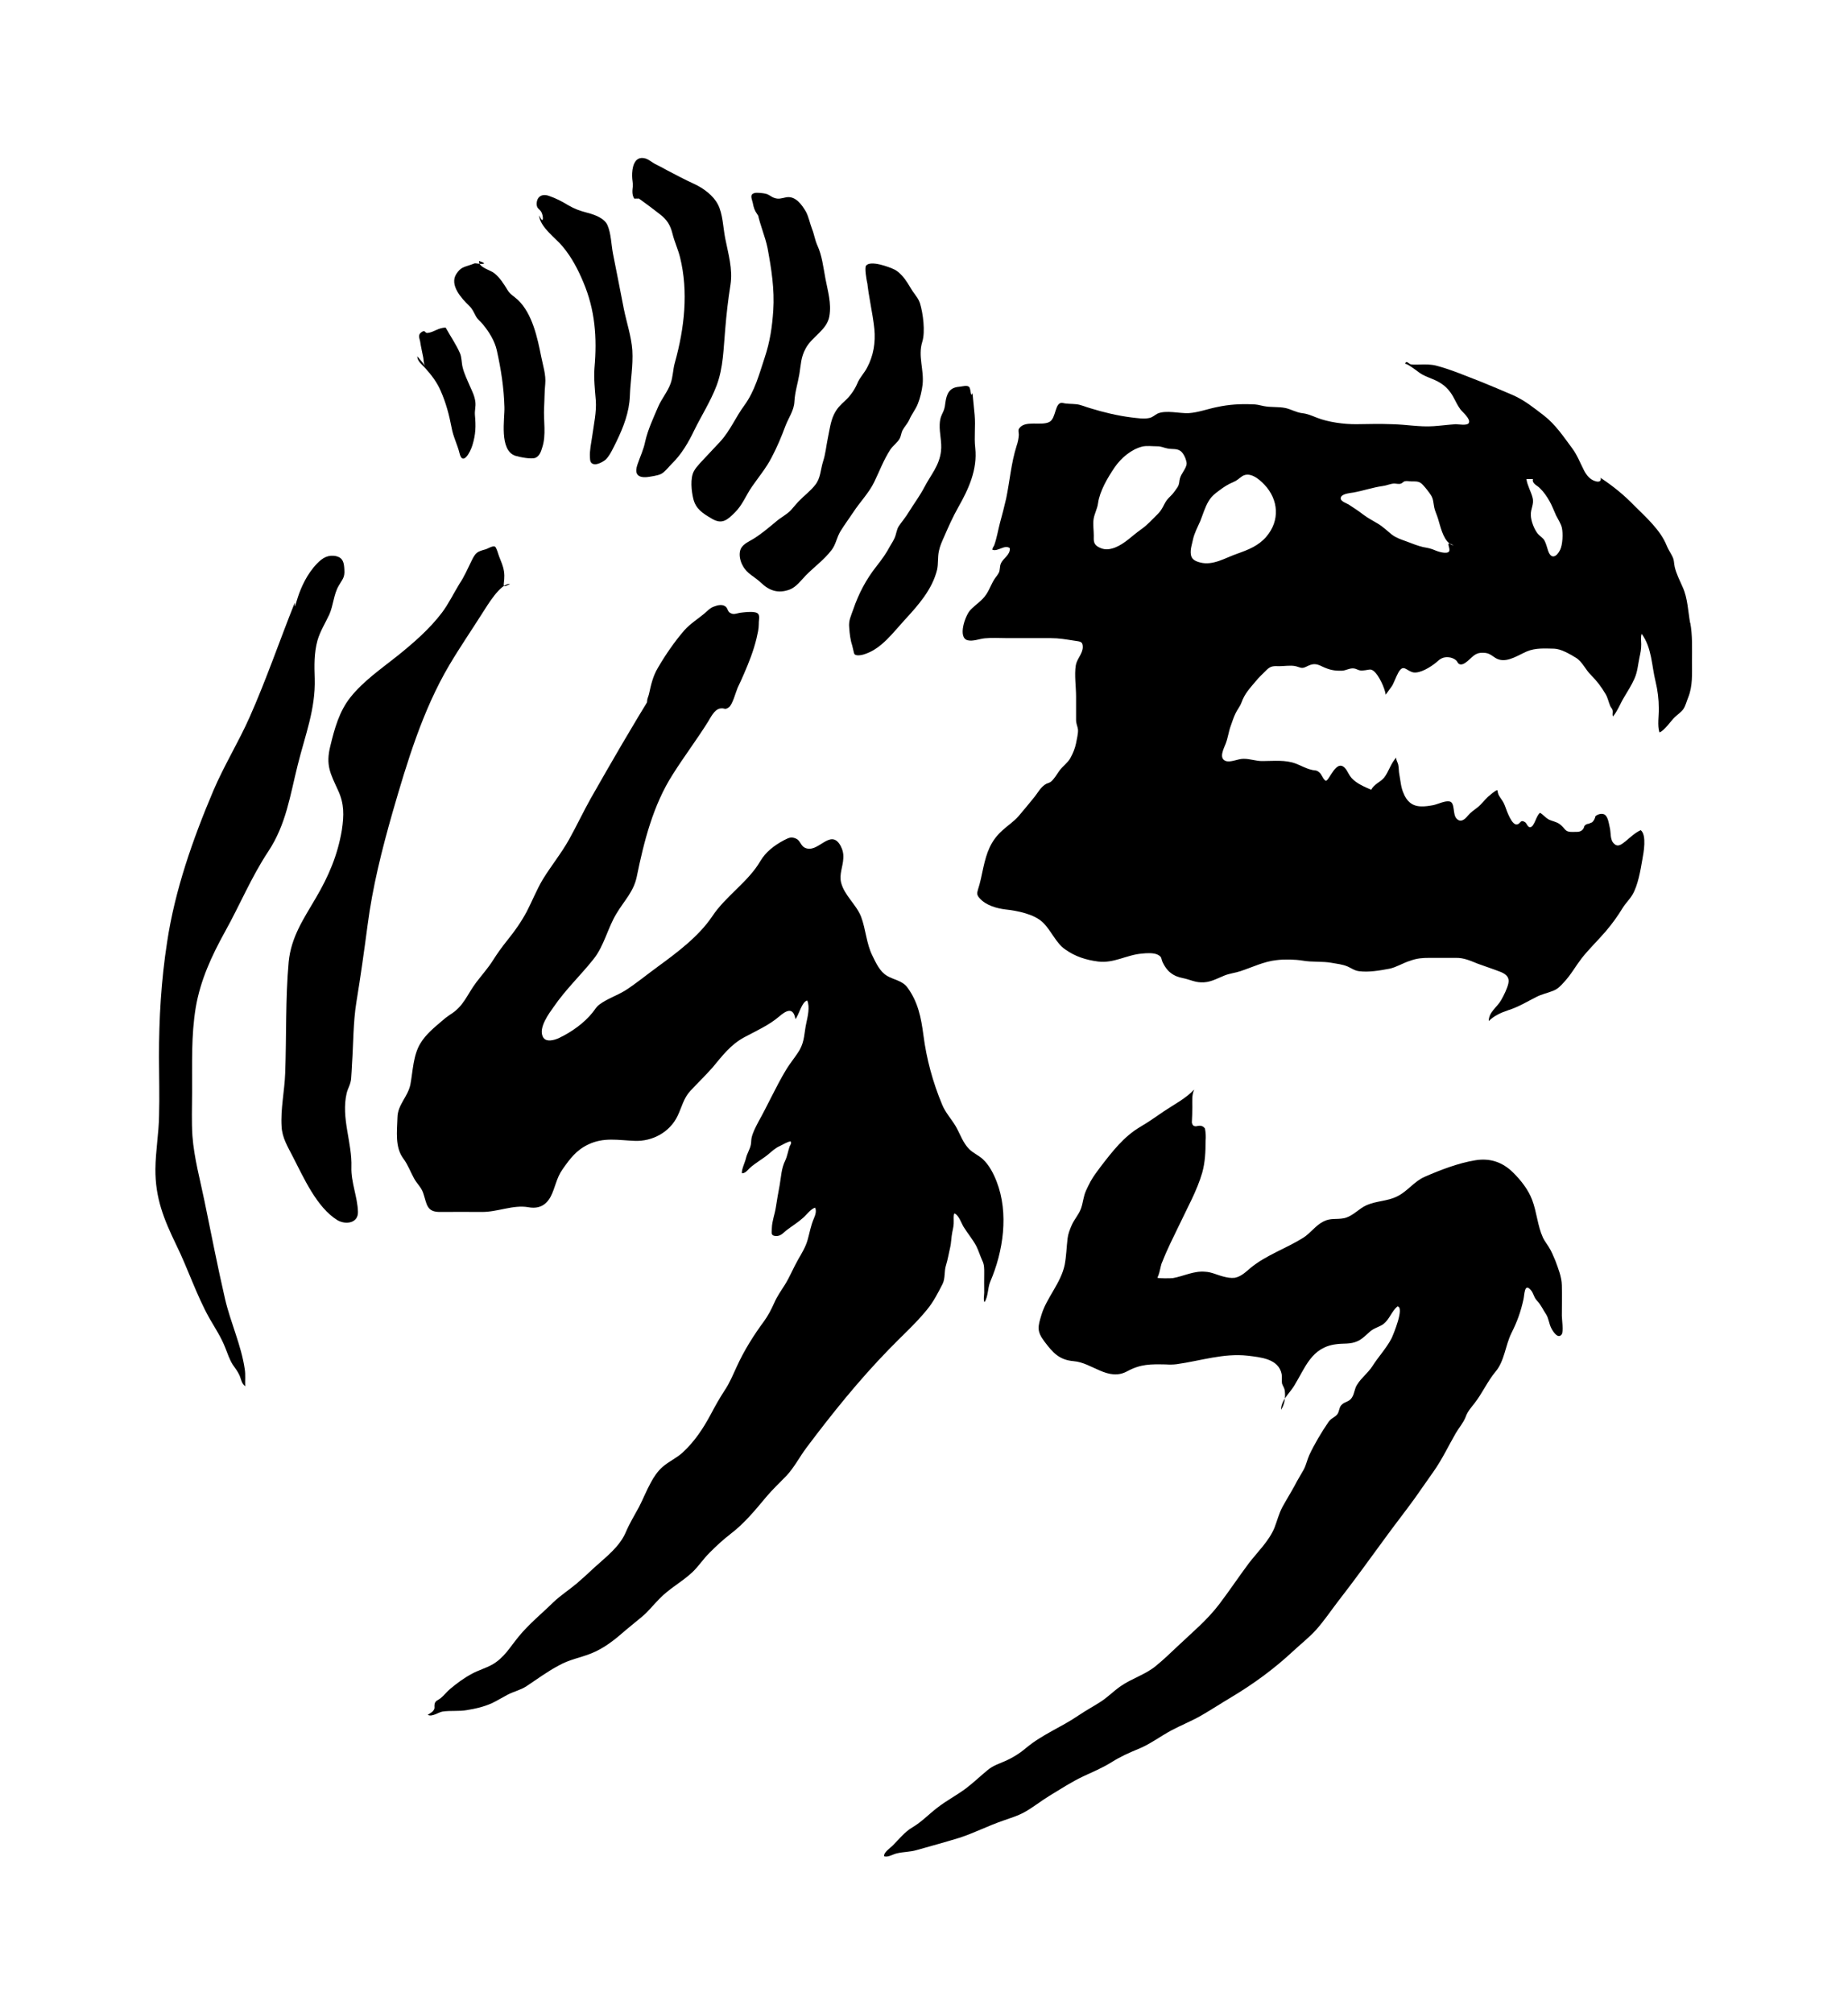 <svg xmlns="http://www.w3.org/2000/svg" viewBox="49.039 -16.092 952.433 1037.277">
    <path fill="#000000" d="M853.102 267.286c-1.712 3.471-4.503 5.181-6.168 0.511-0.587-1.672-0.995-3.599-1.8-5.131-0.855-1.71-2.25-2.209-3.467-3.599-1.98-2.438-3.512-6.572-3.647-9.458-0.229-3.599 1.847-5.768 0.855-9.367-0.804-3.063-2.611-5.985-3.152-9.458h3.377c-0.625 2.297 2.161 3.28 3.467 4.594 2.072 1.977 3.782 4.453 5.177 6.982 1.264 2.247 2.207 4.862 3.287 7.199 1.033 2.030 2.476 4.186 2.972 6.305 0.677 3.063 0.408 8.73-0.907 11.435zM796.186 264.057c-1.757-0.511 0.677 2.884-0.408 4.148-1.264 1.391-5.853-0.128-6.979-0.637-2.296-1.020-3.827-1.277-6.258-1.71-2.791-0.637-5.853-1.889-8.824-3.012-2.523-0.894-5.177-1.761-7.384-3.471-2.476-1.977-4.548-4.096-7.429-5.768-2.611-1.569-4.907-2.705-7.384-4.594-2.387-1.851-4.907-3.471-7.383-5.093-1.485-0.894-5.042-1.851-3.872-4.045 0.995-1.569 4.591-1.889 6.123-2.118 5.134-0.894 10.085-2.655 15.308-3.383 2.072-0.255 3.737-1.149 5.807-1.277 1.033 0 2.341 0.383 3.422 0.090 0.907-0.255 1.212-1.020 2.161-1.277 0.995-0.255 2.431 0.090 3.512 0.090 2.701 0 4.096-0.128 5.943 1.977 1.395 1.531 2.838 3.383 4.007 5.131 1.264 1.977 1.212 4.007 1.665 6.254 0.267 1.621 1.442 4.007 1.98 5.896 1.085 3.383 2.431 10.223 5.988 12.786 0.499 0.089 1.085 0.383 2.026 0.894-0.715-0.090-1.396-0.383-2.026-0.894zM701.726 260.446c-4.096 4.773-9.275 6.751-15.082 8.831-6.033 2.068-12.426 6.254-19.045 4.506-2.523-0.637-4.503-1.621-4.818-4.186-0.358-2.705 0.625-5.272 1.123-7.748 0.677-3.191 2.476-6.483 3.737-9.405 1.395-3.471 2.387-7.070 4.276-10.223 1.621-2.743 3.332-3.919 5.672-5.68 2.296-1.71 4.411-3.101 7.069-4.186 1.892-0.766 2.881-1.851 4.503-2.974 3.961-2.655 8.824 1.391 11.525 4.275 7.383 7.785 8.060 18.595 1.033 26.787zM657.194 230.28c-0.499 1.761-0.179 2.796-1.174 4.544-0.358 0.637-1.621 2.297-1.98 2.796-1.033 1.494-2.611 2.617-3.692 4.096-1.757 2.526-2.072 4.506-4.591 7.070-2.836 2.796-5.357 5.667-8.644 7.964-4.638 3.242-8.24 7.287-13.462 9.367-2.926 1.020-5.357 1.391-8.419-0.255-2.611-1.391-2.566-3.191-2.476-5.947 0-2.705-0.499-5.806-0.091-8.551 0.446-2.796 1.935-5.309 2.296-8.156 0.855-6.254 5.042-13.282 8.555-18.459 3.287-4.773 8.51-9.279 14.273-10.72 2.341-0.511 4.907-0.128 7.384-0.128 2.476-0.047 3.512 0.766 5.672 1.149 2.476 0.511 5.177-0.255 7.159 1.761 0.816 0.766 1.892 2.655 2.296 4.275 0.229 0.766 0.358 1.391 0.32 1.851-0.32 2.655-2.746 4.862-3.422 7.428zM920.128 305.103c-1.085-5.985-1.264-12.967-3.872-18.639-1.485-3.37-3.287-6.891-4.096-10.402-0.499-2.209-0.179-3.509-1.306-5.577-0.855-1.799-2.072-3.42-2.791-5.309-3.242-8.156-10.671-14.632-16.884-20.846-5.042-5.219-10.626-9.763-16.704-13.821-0.090-0.128-0.267-0.255-0.499-0.383 0.499 1.977-1.033 2.209-2.387 1.851-3.061-0.766-4.907-3.191-6.213-5.718-1.98-3.866-3.467-7.836-6.033-11.294-4.458-5.985-8.555-12.201-14.497-16.839-5.177-3.957-9.95-7.874-15.939-10.529-5.357-2.297-10.759-4.594-16.074-6.751-7.88-3.012-15.758-6.483-23.772-8.551-2.656-0.637-5.583-0.637-8.51-0.511-1.485 0-3.061 0.128-4.458-0.128-0.995-0.255-2.387-2.387-2.881-0.128 0.267-0.894 6.213 3.561 6.573 3.866 2.656 2.118 5.583 2.974 8.644 4.327 4.548 1.977 7.653 4.914 9.905 9.279 1.033 1.94 1.98 3.957 3.332 5.806 0.995 1.391 5.492 5.002 4.368 7.070-0.804 1.531-5.402 0.637-6.753 0.637-3.737 0.255-7.564 0.766-11.346 1.020-7.338 0.511-14.228-0.894-21.522-1.020-6.033-0.255-12.201-0.089-18.28 0-6.393 0.047-14.543-1.020-20.485-3.383-2.611-1.020-4.683-1.977-7.474-2.297-3.152-0.383-5.583-1.977-8.644-2.655-3.782-0.766-7.564-0.255-11.255-1.020-2.25-0.511-3.692-0.894-5.943-0.894-6.080-0.255-11.886 0.090-17.919 1.391-4.683 0.894-9.95 2.884-14.723 3.153-4.683 0.255-11.752-1.71-16.119 0.255-1.485 0.766-2.431 1.889-4.188 2.247-2.791 0.637-6.258 0.045-9.049-0.255-7.159-0.894-14.587-2.655-21.385-4.773-2.387-0.637-4.952-1.889-7.338-2.068-2.341-0.255-4.591-0.089-6.799-0.637-4.276-0.894-3.287 7.874-6.934 9.775-4.188 2.209-12.741-1.149-15.668 3.471-0.536 0.766-0.091 2.209-0.091 3.101-0.090 1.977-0.499 3.866-1.174 5.859-2.791 8.78-3.467 18.008-5.357 27.059-0.995 4.275-2.027 8.372-3.196 12.559-0.995 3.829-1.621 7.748-2.926 11.435-0.358 0.894-0.945 1.302-1.033 2.335 2.746 1.277 6.348-2.834 9.049-0.766 0.267 3.561-3.422 5.093-4.591 7.874-0.715 1.481-0.32 3.33-1.123 4.862-0.536 1.020-1.264 1.889-1.935 2.796-1.757 2.565-2.701 5.539-4.411 8.156-2.207 3.42-5.537 5.272-8.24 8.156-2.656 2.705-6.753 14.318-1.395 15.624 2.881 0.637 6.033-0.766 8.824-1.020 3.782-0.383 7.653-0.090 11.482-0.090h22.557c4.276 0 7.61 0.637 11.886 1.277 3.061 0.511 4.548 0.255 4.548 3.28 0 3.471-3.061 6.126-3.602 9.458-0.804 4.914 0.141 11.027 0.141 16.027v11.972c-0.044 2.068 0.766 3.33 0.995 5.131 0.141 2.030-0.677 5.181-1.033 7.16-0.499 2.526-1.665 5.272-2.881 7.478-1.485 2.617-3.872 4.096-5.672 6.534-1.306 1.851-2.658 4.237-4.368 5.667-0.907 0.637-1.35 0.637-2.25 1.020-3.107 1.621-4.411 4.723-6.709 7.428-2.476 3.063-5.042 6.164-7.653 9.226-2.566 2.974-5.718 4.914-8.555 7.569-5.943 5.36-7.968 11.385-9.68 19.045-0.855 3.919-1.53 7.607-2.746 11.294-0.625 2.030-0.587 2.884 0.907 4.544 3.196 3.599 8.779 5.181 13.328 5.718 5.898 0.637 14.723 2.335 19.224 6.713 4.188 4.007 6.753 10.669 11.482 13.866 5.134 3.688 10.759 5.45 16.974 6.254 8.195 1.020 14.678-3.471 22.602-4.096 2.341-0.255 6.123-0.511 8.24 0.637 2.207 1.149 1.53 1.977 2.431 3.866 0.804 1.799 2.296 4.045 3.918 5.272 2.072 1.71 4.188 2.387 6.573 2.884 3.196 0.637 5.988 2.068 9.14 2.156 4.638 0.255 7.88-1.761 12.111-3.471 2.791-1.149 5.583-1.353 8.375-2.297 5.988-1.977 12.111-5.002 18.595-5.68 4.096-0.511 9.455-0.383 13.417 0.255 5.087 0.894 10.085 0.255 14.993 1.149 2.791 0.511 5.583 0.766 8.195 1.889 2.026 0.894 3.692 2.209 5.988 2.425 5.042 0.637 10.716-0.383 15.623-1.302 3.602-0.766 7.069-3.012 10.626-4.096 3.602-1.277 6.213-1.481 9.95-1.481 4.503 0 9.049 0.044 13.551 0 4.188-0.091 7.518 1.481 11.346 3.012 3.961 1.443 8.104 2.796 12.021 4.327 2.881 1.277 4.456 2.884 3.692 6.037-0.625 2.526-2.25 5.947-3.692 8.423-2.072 3.65-6.438 6.164-6.348 10.758 2.658-2.705 6.348-4.365 9.995-5.577 5.314-1.66 9.68-4.415 14.632-6.891 2.611-1.353 5.583-1.94 8.375-3.063 2.476-0.894 4.007-2.565 5.764-4.506 3.467-3.688 5.988-8.244 9.049-12.251 3.827-4.862 8.375-9.189 12.426-13.913 3.287-3.829 6.123-7.785 8.779-12.111 1.485-2.476 3.692-4.453 5.087-6.929 2.791-4.811 4.096-12.468 5.042-18.055 0.587-3.191 2.387-12.559-0.855-15.082-2.926 1.353-5.087 3.471-7.698 5.628-1.892 1.443-3.872 3.42-5.988 1.391-2.25-1.977-1.577-5.768-2.25-8.334-0.499-2.068-0.907-6.075-3.061-6.891-1.53-0.511-3.332 0.128-4.323 1.020-0.267 1.277-0.766 2.209-1.665 3.113-0.536 0.255-1.212 0.511-1.8 0.766-1.033 0.090-1.8 0.511-2.296 1.302-0.141 0.894-0.587 1.569-1.306 2.156-1.35 1.020-3.061 0.637-4.548 0.766-4.458 0.128-3.692-1.71-6.799-4.007-1.757-1.302-3.872-1.481-5.807-2.476-1.712-1.020-2.701-2.387-4.276-3.383-2.115 1.302-2.926 7.428-5.222 7.428-1.264 0.044-1.665-2.068-2.656-2.655-2.341-1.391-2.115 0.637-3.737 1.149-2.926 1.149-5.672-7.16-6.529-9.496-0.677-1.851-1.577-3.012-2.611-4.544-0.855-1.353-0.945-1.672-1.306-3.561-1.033 0.089-3.961 2.705-4.818 3.42-1.98 1.851-3.422 3.957-5.583 5.628-1.757 1.391-3.287 2.297-4.773 4.096-1.621 1.977-3.692 3.778-5.807 1.569-2.207-2.156-0.677-8.244-3.647-8.87-2.161-0.511-6.213 1.443-8.329 1.889-2.115 0.383-4.323 0.766-6.573 0.637-4.503-0.128-7.294-2.796-8.87-6.891-1.306-2.922-1.485-6.164-2.072-9.317-0.408-1.799-0.229-3.599-0.625-5.309-0.267-1.277-1.174-2.247-0.995-3.65-2.881 3.063-3.782 7.16-6.258 10.35-1.98 2.387-5.087 3.242-6.664 6.254-3.422-1.481-7.564-3.191-10.129-6.075-1.033-1.149-1.712-2.617-2.523-3.957-5.134-7.874-9.14 6.572-10.941 5.309-1.485-1.020-1.757-3.153-3.287-4.327-1.485-1.277-2.387-0.766-4.053-1.277-2.701-0.637-5.314-2.156-7.968-3.153-5.267-2.030-11.346-1.302-17.019-1.302-3.557 0.090-6.572-1.277-10.129-1.149-2.611 0-6.709 2.118-9.14 1.020-3.377-1.481-0.816-6.254 0.179-8.818 1.174-3.012 1.485-6.037 2.566-9.048 0.715-1.977 1.485-4.415 2.431-6.394 0.855-1.94 2.341-3.599 3.152-5.768 1.712-4.685 4.096-7.070 7.159-10.758 1.8-2.247 4.007-4.237 5.988-6.216 1.98-1.94 3.647-1.851 6.258-1.761 2.523 0 5.537-0.511 8.060-0.090 2.701 0.511 3.287 1.66 5.853 0.383 3.196-1.621 4.862-1.889 8.283-0.128 3.647 1.71 6.168 2.297 10.31 2.156 2.027-0.128 3.918-1.443 6.080-1.149 1.174 0.128 2.115 0.894 3.196 1.020 0.995 0.089 1.8 0 2.791-0.128 1.757-0.255 2.611-0.766 4.096 0.383 2.656 1.977 5.853 8.959 6.258 12.251 0-0.090 3.152-4.275 3.467-4.862 1.085-2.118 1.892-4.415 3.061-6.572 2.656-4.685 4.096-0.766 7.789-0.045 3.557 0.511 8.779-2.796 11.346-4.862 1.033-0.766 1.847-1.761 3.061-2.335 2.161-1.149 5.583-0.766 7.474 0.894 0.804 0.637 0.995 1.94 2.115 2.118 1.621 0.511 3.918-1.66 4.953-2.617 2.881-2.743 4.276-3.688 8.24-3.242 2.881 0.383 4.276 2.655 6.844 3.383 4.773 1.481 10.265-2.425 14.452-4.186 4.458-1.851 9.14-1.481 13.958-1.391 3.647 0.090 8.148 2.796 11.21 4.632 3.377 2.030 4.952 6.164 7.833 8.959 3.016 3.012 5.402 6.164 7.564 9.866 1.123 1.889 1.485 4.096 2.387 6.164 0.358 0.766 1.033 1.302 1.212 2.156 0.229 1.149-0.267 2.030 0.179 3.153 2.341-2.796 3.827-6.803 5.718-9.904 1.98-3.383 3.827-6.126 5.357-9.636 1.577-3.471 1.8-7.249 2.566-10.848 0.536-2.387 0.907-4.186 0.907-6.841 0-1.71-0.358-3.778 0.229-5.36 5.314 7.249 5.134 16.478 7.159 24.584 1.085 4.544 1.665 9.048 1.665 13.821 0.091 3.829-0.804 8.73 0.32 12.38 2.387-0.637 6.080-6.126 7.925-7.836 1.35-1.302 3.287-2.565 4.368-4.096 1.174-1.672 1.757-4.186 2.566-6.126 2.341-5.806 1.935-12.163 1.935-18.235 0-6.841 0.32-13.642-0.907-20.261z"></path>
    <path fill="#000000" d="M550.264 186.547c0.358 3.778 0.715 7.428 1.085 11.168 0.536 5.947-0.358 11.206 0.32 17.108 1.174 11.027-3.377 21.027-8.691 30.391-2.746 4.824-5.134 10.171-7.338 15.262-1.174 2.655-2.207 4.862-2.746 7.607-0.625 3.153-0.229 6.216-0.855 9.279-2.523 10.453-9.905 18.595-17.019 26.338-5.628 6.126-11.302 13.958-19.361 16.973-1.485 0.637-5.267 1.672-6.303 0.255-0.267-0.511-0.907-3.778-1.123-4.453-0.945-2.796-1.306-5.985-1.53-9.189-0.358-3.74 0.907-5.859 2.072-9.279 2.791-8.156 6.618-15.489 12.066-22.376 2.658-3.383 4.862-6.394 6.889-10.223 0.766-1.302 1.665-2.705 2.296-4.096 0.945-1.94 1.085-4.544 2.25-6.254 1.577-2.387 3.647-4.723 5.177-7.338 2.701-4.365 5.583-8.156 7.968-12.699 3.377-6.483 7.745-11.115 8.599-18.639 0.536-4.594-0.855-9.1-0.677-13.732 0.090-1.851 0.32-3.383 1.123-5.093 1.085-2.209 1.485-3.242 1.757-5.768 0.625-4.862 2.027-8.156 7.114-8.551 1.665-0.128 4.142-1.020 5.222 0.128 0.907 1.020 0.677 5.806 1.712 3.101z"></path>
    <path fill="#000000" d="M495.9 128.461c0.804 8.461 2.881 16.478 3.782 25.032 0.625 6.891-0.408 13.552-3.692 19.765-1.577 3.101-3.872 5.131-5.177 8.423-1.264 3.012-3.647 6.394-6.080 8.602-2.566 2.335-4.368 4.058-5.943 7.338-1.712 3.561-2.296 8.334-3.107 12.15-0.855 4.148-1.174 8.156-2.476 12.060-1.306 4.186-1.212 8.602-4.096 12.073-2.341 3.012-5.718 5.488-8.419 8.334-1.396 1.443-2.611 3.012-3.961 4.506-2.25 2.387-5.087 3.688-7.61 5.859-3.918 3.242-7.653 6.483-12.021 9.138-2.656 1.621-5.853 2.796-6.664 6.164-0.536 2.526 0.179 5.309 1.396 7.516 2.207 4.186 5.988 5.577 9.184 8.602 4.323 4.186 8.914 5.985 15.082 3.688 3.287-1.277 5.807-4.723 8.24-7.249 4.276-4.365 9.545-8.156 13.327-13.147 2.207-2.884 2.611-6.483 4.548-9.636 2.072-3.383 4.503-6.624 6.709-9.954 3.287-5.040 8.015-9.866 10.671-15.397 2.791-5.718 4.862-11.435 8.329-16.749 1.395-2.068 3.692-3.599 4.818-5.667 0.677-1.277 0.766-2.796 1.395-4.148 1.033-1.977 2.566-3.42 3.557-5.577 1.212-2.884 3.287-5.272 4.411-8.244 1.174-2.834 2.072-6.751 2.431-9.866 0.804-7.569-2.476-14.632-0.179-21.973 1.665-5.181 0.408-14.857-1.212-20.034-0.677-1.977-1.665-3.153-2.791-4.773-1.442-1.851-2.296-3.599-3.557-5.539-1.485-2.387-4.276-5.806-6.844-6.982-2.611-1.277-12.248-4.862-14.543-1.977-0.907 1.020 0.267 7.569 0.587 8.959 0.625 2.796 1.712 4.506-0.090-1.302z"></path>
    <path fill="#000000" d="M439.554 93.921c1.264 6.254 3.827 11.702 5.087 17.919 1.98 10.72 3.647 21.162 2.926 32.101-0.587 8.551-1.665 15.94-4.411 24.223-2.791 8.423-5.087 17.289-10.536 24.717-4.503 6.126-7.294 13.056-12.426 18.639-2.25 2.476-4.726 4.952-6.887 7.338-2.027 2.209-5.269 5.36-6.573 7.748-2.115 3.74-1.306 10.58-0.358 14.408 1.264 5.131 4.773 7.428 9.5 10.171 5.269 3.153 7.968 0.766 11.975-3.242 3.827-3.778 5.628-8.692 8.555-12.967 3.557-5.181 7.429-9.725 10.31-15.308 2.881-5.45 5.042-10.669 7.159-16.343 1.665-4.365 4.368-7.748 4.591-12.521 0.267-4.914 1.757-9.317 2.566-14.183 0.816-4.824 0.715-8.602 3.287-13.237 3.196-5.985 10.941-9.405 12.156-16.477 1.174-6.713-0.816-13.012-2.027-19.45-1.085-5.718-1.712-11.755-4.141-17.063-1.306-2.884-1.621-5.718-2.791-8.602-1.085-2.796-1.712-6.254-3.153-8.87-2.072-3.509-5.314-8.156-10.085-7.338-2.566 0.511-3.961 1.149-6.348 0.255-1.712-0.637-2.566-1.761-4.411-2.118-0.855-0.255-4.368-0.637-5.357-0.383-3.016 0.637-1.621 2.974-1.174 5.040 0.499 2.617 0.945 4.007 2.476 6.164 0.907 1.277 0.995 1.799 2.207 2.922 1.35 1.149 3.332 1.149-2.115-3.599z"></path>
    <path fill="#000000" d="M374.942 82.665c0.499 1.889 3.107 3.292 4.683 4.506 3.287 2.335 6.438 4.773 9.636 7.249 3.557 2.743 5.269 5.539 6.348 9.866 1.033 4.237 2.881 8.053 3.918 12.251 4.368 17.65 2.296 36.379-2.656 54.209-1.033 3.561-0.945 7.249-2.207 10.758-1.485 4.237-4.638 7.874-6.393 11.972-2.476 5.768-5.357 11.934-6.709 17.965-0.855 4.275-2.566 7.657-3.961 11.793-1.396 4.007-0.766 7.070 4.999 6.534 1.892-0.255 5.357-0.766 6.979-1.531 1.98-0.894 4.142-3.778 5.764-5.398 4.999-4.862 8.599-11.115 11.437-17.063 3.782-7.695 8.464-14.994 11.525-23.007 3.602-9.458 3.602-19.495 4.503-29.22 0.625-7.607 1.485-15.262 2.701-22.827 1.264-8.244-1.123-15.893-2.701-23.953-1.085-5.398-1.212-12.647-3.782-17.514-2.296-4.506-7.384-8.334-12.156-10.529-4.862-2.209-9.455-4.685-14.047-7.070-2.072-1.149-4.188-2.297-6.258-3.292-1.396-0.766-3.377-2.387-4.953-2.796-5.988-1.66-6.887 5.398-6.799 9.1 0 1.94 0.499 3.509 0.358 5.309-0.229 1.977-0.536 4.327 0.766 6.305 0.766-0.047 1.577-0.047 2.387 0 0.141 0.255 0.408 0.637-3.377-3.599z"></path>
    <path fill="#000000" d="M326.883 94.888c0.408 6.075 8.644 11.755 12.201 16.119 4.726 5.768 7.698 11.486 10.536 18.189 6.123 14.408 7.204 28.679 5.807 44.349-0.408 5.45 0.229 11.256 0.677 16.704 0.446 5.896-1.033 12.468-1.845 18.414-0.499 3.509-1.396 7.39-1.174 10.899 0.045 1.851 0.267 3.242 2.115 3.561 1.8 0.383 5.087-1.443 6.213-2.565 2.115-2.209 3.872-6.164 5.267-8.959 3.692-7.569 6.664-15.308 6.979-23.546 0.267-7.785 1.757-15.893 1.264-23.683-0.499-7.070-2.972-14.363-4.368-21.25-1.892-9.584-3.692-19.089-5.628-28.634-0.855-4.594-0.945-10.223-2.791-14.497-1.53-3.599-6.483-5.398-10.265-6.394-3.918-1.020-6.664-1.977-10.040-3.957-3.332-2.030-6.123-3.471-9.86-4.773-3.602-1.302-6.348 0.383-6.348 4.237 0.089 2.425 1.485 2.425 2.431 4.096 1.123 2.030 1.306 6.982-1.174 1.71z"></path>
    <path fill="#000000" d="M295.917 118.431c-0.229 3.383 5.763 4.506 7.968 6.342 2.836 2.335 4.683 5.272 6.529 8.282 1.53 2.655 3.242 3.292 5.492 5.36 7.564 7.16 10.175 19.812 12.067 29.31 0.907 4.544 2.521 9.405 2.072 14.048-0.408 4.096-0.358 8.282-0.587 12.251-0.358 6.662 1.174 14.048-0.945 20.441-0.587 1.94-1.264 4.327-3.467 5.36-2.207 0.894-8.24-0.383-10.356-1.020-8.555-2.796-5.449-19.27-5.672-25.078-0.267-9.954-1.757-19.497-3.918-29.222-1.033-4.773-3.961-9.546-7.202-13.462-1.174-1.481-2.701-2.476-3.602-4.186-1.085-1.977-1.665-3.65-3.467-5.36-4.053-3.919-10.221-10.72-6.618-16.389 2.25-3.42 3.737-3.509 7.653-4.811 2.566-0.894 1.264-0.766 3.692-0.511 1.757 0.255 5.449 0.255 0.358-1.391z"></path>
    <path fill="#000000" d="M264.090 167.568c0.089 2.565 2.431 4.186 4.096 6.037 3.196 3.509 6.123 7.39 7.968 11.702 2.746 6.254 4.323 12.201 5.628 18.954 0.804 4.685 2.972 8.64 4.096 13.235 1.621 6.803 5.583-0.637 6.618-4.096 1.757-5.68 1.845-9.866 1.306-15.668-0.179-2.335 0.536-4.327 0.229-6.713-0.358-2.974-1.53-5.272-2.791-8.065-1.306-3.101-2.972-6.433-3.737-9.636-0.625-2.297-0.446-5.272-1.442-7.478-1.892-4.327-4.952-8.831-7.338-13.102-3.782 0-5.988 2.387-9.275 2.743-1.665 0.255-0.995-1.977-3.377-0.255-1.757 1.353-0.804 3.101-0.499 4.632 0.408 2.796 1.085 5.577 1.621 8.372 0.179 1.149 0.179 2.743 0.715 3.829 0.715 1.851 2.566 2.796-3.827-4.544z"></path>
    <path fill="#000000" d="M386.381 339.605c-11.435 18.324-22.196 37.009-32.912 55.829-3.872 6.929-7.249 14.093-11.075 20.98-4.053 7.287-9.321 13.687-13.643 20.756-3.153 5.309-5.357 10.989-8.24 16.524-2.881 5.398-6.258 10.171-10.13 14.947-2.701 3.383-4.952 6.483-7.249 10.133-2.523 4.007-5.672 7.478-8.599 11.346-4.952 6.572-6.393 12.342-13.686 16.792-1.53 1.020-2.791 2.030-4.096 3.191-3.872 3.28-8.329 6.982-10.941 11.346-3.872 6.164-3.961 14.543-5.269 21.385-1.306 6.342-6.572 10.35-6.664 17.019-0.229 7.16-1.306 15.217 2.972 21.027 2.476 3.33 3.557 6.624 5.537 10.223 1.442 2.743 3.692 4.544 4.726 7.516 1.98 5.806 1.665 9.992 8.87 9.866 7.159-0.090 14.228 0 21.341 0 8.194 0.091 16.119-3.829 24.087-2.425 5.087 0.894 8.824-0.766 11.346-5.309 2.476-4.685 2.972-9.674 6.168-14.181 3.782-5.398 7.069-9.866 13.147-12.786 8.148-3.957 15.532-2.247 24.088-1.94 9.14 0.383 18.189-4.506 22.151-12.967 2.115-4.415 3.061-9.048 6.483-12.737 3.872-4.186 7.833-7.926 11.617-12.251 4.907-5.896 9.184-11.614 16.163-15.397 5.943-3.191 12.832-6.254 17.965-10.669 3.467-2.974 7.294-5.36 8.464 1.277 1.892-2.297 3.242-8.959 6.080-9.584 1.485 3.33 0.179 8.461-0.499 11.702-1.085 4.914-0.804 9.1-3.422 13.778-2.161 3.599-4.953 6.803-7.114 10.44-5.177 8.64-9.321 18.008-14.273 26.834-1.306 2.514-2.746 5.219-3.377 8.015-0.267 1.277-0.141 2.438-0.408 3.599-0.446 2.335-1.98 4.544-2.523 7.020-0.446 1.977-2.296 5.68-2.072 7.657 1.71 0.044 2.746-1.391 3.918-2.565 2.926-2.705 6.483-4.594 9.636-7.16 1.845-1.569 3.692-3.292 5.898-4.275 1.485-0.637 4.188-2.425 5.718-2.425 0.536 1.149-0.229 1.71-0.587 2.617-0.804 2.387-1.174 4.914-2.207 7.16-2.072 4.186-2.115 8.334-2.926 12.877-0.715 3.829-1.396 7.657-1.98 11.486-0.536 3.509-1.935 6.891-2.027 10.529 0 2.438-0.715 3.919 2.027 4.096 2.476 0.128 3.647-1.443 5.449-2.922 2.881-2.209 5.943-4.045 8.644-6.483 1.8-1.531 3.827-4.506 6.168-5.219 0.907 1.799 0 4.096-0.677 5.68-1.577 3.688-2.115 7.199-3.196 10.989-0.995 3.561-3.061 6.929-4.862 10.045-2.431 4.237-4.276 8.921-6.844 13.012-1.98 3.101-3.961 5.896-5.492 9.367-1.485 3.33-3.107 6.483-5.267 9.458-5.267 7.108-10.265 15.082-13.958 23.187-2.072 4.453-3.692 8.551-6.438 12.609-2.611 4.007-4.818 7.964-6.979 12.060-3.961 7.39-8.375 14.093-14.543 19.765-3.152 2.922-7.159 4.594-10.401 7.478-2.523 2.209-4.456 5.093-6.080 8.156-2.207 4.007-3.918 8.372-6.033 12.468-2.296 4.275-4.818 8.334-6.709 12.785-3.196 7.657-10.221 12.877-16.208 18.325-2.972 2.796-5.988 5.577-9.094 8.231-3.961 3.33-8.24 6.075-12.021 9.636-6.080 5.985-12.563 11.168-18.009 17.829-4.411 5.36-7.518 11.027-13.778 14.497-3.196 1.761-6.889 2.796-10.129 4.544-4.233 2.247-7.699 4.824-11.346 7.874-1.757 1.443-3.242 3.471-4.999 4.862-1.306 1.020-2.611 1.149-3.016 2.834-0.358 1.799 0.446 2.209-0.907 3.778-0.677 0.766-1.8 1.302-2.656 1.889 2.161 1.277 5.449-1.302 7.61-1.672 4.188-0.637 8.464 0 12.651-0.766 4.638-0.766 8.375-1.621 12.741-3.509 2.881-1.391 5.402-2.974 8.24-4.453 3.242-1.672 6.709-2.387 9.68-4.365 5.584-3.688 10.759-7.569 16.658-10.669 5.357-3.063 11.121-3.957 16.793-6.254 5.718-2.297 10.941-6.126 15.578-10.171 3.377-2.922 6.889-5.68 10.356-8.602 3.332-2.705 5.988-6.216 8.959-9.189 5.177-5.45 11.752-8.78 17.2-13.913 3.196-3.063 5.584-6.803 8.691-9.866 3.512-3.561 7.204-6.929 11.121-9.954 6.889-5.272 12.563-12.15 18.143-18.864 3.242-3.866 6.934-7.3 10.444-10.937 4.053-4.327 6.709-9.636 10.31-14.451 13.147-17.514 27.149-34.939 42.457-50.65 6.393-6.662 13.551-13.013 19.404-20.17 3.467-4.096 5.898-8.87 8.329-13.642 1.442-2.974 0.715-6.445 1.757-9.636 0.907-2.922 1.35-5.859 2.072-8.87 0.677-2.796 0.587-5.45 1.174-8.244 0.446-2.068 0.804-3.599 0.715-5.768 0-1.149-0.141-2.565 0.267-3.778 2.296 0.637 3.692 5.131 4.818 6.929 2.072 3.33 4.638 6.394 6.483 9.763 1.174 2.297 2.072 5.272 3.152 7.607 1.085 2.209 0.995 4.186 0.995 6.534-0.091 3.33 0 6.662 0 9.954 0 1.391-0.536 3.688 0.141 4.952 1.935-2.796 1.621-7.287 2.926-10.44 6.799-15.804 9.68-35.343 3.332-51.731-1.621-4.148-3.827-8.461-7.114-11.524-2.161-1.977-4.953-3.101-7.023-5.181-3.287-3.292-4.638-7.748-6.887-11.665-2.207-3.778-5.402-7.16-7.069-11.294-4.773-11.435-8.060-23.503-9.636-35.748-1.212-9.138-2.746-16.973-8.148-24.447-2.611-3.688-6.979-4.007-10.58-6.126-3.737-2.209-5.718-6.624-7.564-10.402-3.152-6.305-3.377-13.552-5.853-20.126-2.476-6.254-8.555-10.899-10.265-17.468-1.085-4.453 0.945-8.282 1.123-12.647 0.141-2.387-0.32-4.365-1.485-6.534-5.357-9.279-11.705 4.773-18.55 1.020-1.935-1.020-2.207-3.74-4.456-4.632-2.656-1.149-4.053-0.090-6.123 0.894-4.907 2.617-9.364 5.985-12.156 10.758-6.348 10.848-17.829 17.92-24.853 28.546-6.979 10.35-18.143 18.639-28.049 25.887-5.583 4.058-10.986 8.551-16.748 12.251-4.276 2.617-9.321 4.237-13.327 7.249-1.665 1.277-2.207 2.526-3.377 3.957-4.368 5.539-10.941 10.171-17.243 13.192-2.656 1.277-7.023 2.438-8.464-0.511-2.431-4.685 3.242-12.201 5.584-15.489 6.258-9.1 13.686-16.028 20.441-24.492 5.628-7.020 7.338-16.208 12.021-23.773 3.872-6.433 8.734-11.115 10.31-18.729 3.737-18.28 8.464-37.009 18.595-52.812 5.807-9.226 12.381-17.873 18.143-27.103 1.396-2.247 3.196-6.126 6.080-6.803 2.791-0.511 2.296 1.020 4.638-0.637 1.845-1.149 3.692-8.104 4.548-10.083 1.123-2.335 2.207-4.685 3.242-7.108 2.566-5.896 4.952-11.934 6.483-18.28 0.587-2.705 1.174-4.773 1.174-7.478-0.089-2.655 1.174-5.36-1.845-5.985-2.341-0.511-5.718-0.045-8.013 0.255-1.892 0.383-3.287 1.149-5.134-0.128-1.033-0.766-0.995-1.889-1.8-2.796-1.665-1.799-4.548-1.020-6.483-0.255-2.027 0.766-3.196 2.209-4.907 3.65-3.377 2.796-7.202 5.181-10.13 8.461-5.087 5.859-9.815 12.737-13.686 19.403-2.611 4.365-3.557 8.818-4.591 13.507-0.358 1.481-0.945 2.297-0.995 3.919-0.229 2.425-0.408 4.237 3.872-5.896z"></path>
    <path fill="#000000" d="M647.199 636.959c-0.408 1.851-0.816 3.688-1.621 5.36-0.179 0.511 7.294 0.383 7.968 0.255 5.672-1.020 10.671-3.778 16.524-3.28 3.377 0.128 6.168 1.66 9.455 2.476 1.98 0.511 3.872 0.894 5.943 0.637 3.287-0.637 5.672-3.063 8.148-5.131 8.013-6.572 18.235-9.954 27.014-15.443 3.827-2.387 6.438-6.433 10.536-8.461 3.692-1.889 6.618-0.894 10.536-1.66 4.683-1.020 7.474-4.914 11.84-6.803 4.999-2.156 10.716-1.977 15.578-4.453 5.314-2.565 8.779-7.785 14.273-10.133 7.968-3.471 17.289-7.070 25.933-8.461 7.564-1.277 14.136 0.894 19.63 6.394 3.872 3.829 7.745 8.73 9.725 14.001 2.387 6.254 2.791 13.417 5.583 19.495 0.816 1.672 1.98 3.153 2.926 4.685 1.485 2.297 2.341 4.594 3.422 7.070 1.53 4.148 3.287 8.423 3.377 12.832 0.141 5.181 0 10.453 0 15.668 0 1.531 0.945 8.282-0.091 9.584-1.892 2.565-4.458-1.481-5.269-3.063-1.35-2.526-1.306-5.093-2.836-7.428-1.53-2.247-2.566-4.773-4.548-6.841-1.757-1.761-1.757-3.969-3.377-5.68-3.242-3.599-3.107 2.617-3.647 4.914-1.396 6.433-3.287 11.614-6.258 17.514-3.107 6.342-3.512 14.183-8.060 19.675-4.276 5.093-6.889 11.256-11.031 16.524-1.935 2.476-3.422 4.007-4.503 7.020-1.264 3.101-3.242 5.219-4.953 8.104-3.961 6.841-7.114 13.686-11.66 20.081-3.287 4.632-6.438 9.189-9.635 13.732-5.087 7.020-10.401 13.731-15.443 20.71-7.968 10.899-15.847 21.792-24.177 32.506-3.647 4.773-6.979 9.725-11.031 14.316-3.782 4.186-8.060 7.478-12.201 11.346-9.68 9.010-20.17 16.659-31.425 23.412-5.222 3.101-10.31 6.433-15.443 9.405-5.177 3.012-10.58 5.093-15.758 7.874-5.537 2.974-10.716 6.929-16.569 9.367-5.087 2.068-9.5 4.058-14.182 6.982-4.726 2.974-9.636 4.952-14.587 7.287-6.168 2.922-11.705 6.572-17.514 10.083-4.411 2.705-8.375 5.947-12.921 8.461-3.692 1.977-6.979 2.884-10.851 4.275-7.789 2.655-14.902 6.394-22.781 8.921-7.249 2.209-14.452 4.186-21.657 6.216-3.377 1.020-6.799 0.894-10.085 1.672-2.115 0.383-4.638 2.209-6.753 1.569-0.499-1.977 3.242-4.327 4.411-5.577 3.152-3.153 6.168-7.020 10.085-9.317 4.683-2.743 8.464-6.751 12.741-10.045 4.773-3.74 10.129-6.483 14.993-10.133 3.827-2.922 7.294-6.254 11.075-9.367 2.791-2.297 5.583-3.153 8.779-4.544 4.053-1.761 7.745-4.045 11.121-6.929 8.329-6.929 18.1-10.632 26.968-16.704 3.647-2.476 7.338-4.453 11.075-6.841 3.827-2.387 7.023-5.768 10.716-8.282 5.672-3.919 12.426-5.859 17.693-10.083 4.053-3.242 7.789-6.891 11.525-10.402 7.474-7.070 15.262-13.507 21.522-21.747 5.222-6.891 9.995-14.046 15.128-20.935 4.548-5.947 10.444-11.486 13.282-18.369 1.396-3.561 2.25-7.16 4.007-10.529 2.072-3.778 4.368-7.478 6.438-11.256 1.442-2.884 3.196-5.577 4.772-8.461 1.212-2.387 1.712-5.002 2.791-7.338 2.611-5.589 6.303-11.793 9.77-16.839 1.395-2.156 3.107-2.297 4.591-4.045 1.174-1.481 0.855-3.688 2.341-5.002 1.712-1.71 3.827-1.391 5.222-3.65 1.395-2.118 1.264-4.594 2.746-6.751 2.026-3.33 5.583-5.985 7.789-9.405 3.061-4.862 7.338-9.367 9.95-14.497 0.907-1.94 6.753-16.028 2.972-16.343-3.061 2.617-3.961 6.483-7.159 9.048-2.026 1.531-4.862 2.030-7.023 3.957-2.115 1.851-3.827 3.74-6.393 4.914-3.692 1.71-7.204 1.020-11.031 1.569-12.741 1.621-15.847 12.060-21.611 21.43-2.296 3.778-6.753 7.428-6.753 12.342 1.935-2.922 2.296-6.394 1.935-9.763-0.229-1.621-1.123-2.655-1.442-3.778-0.229-1.569 0.090-3.153-0.179-4.773-1.53-8.015-10.894-8.73-17.514-9.546-12.426-1.391-24.312 2.655-36.513 4.365-1.892 0.255-3.827 0.255-5.807 0.128-7.745-0.128-12.697-0.255-19.72 3.509-9.905 5.45-18.143-4.453-27.644-5.181-7.518-0.637-10.759-4.453-14.947-9.954-4.233-5.577-3.512-7.748-1.621-14.048 2.656-8.73 9.95-16.208 11.932-25.618 0.855-4.506 0.945-8.959 1.485-13.551 0.267-2.387 1.174-4.685 2.115-6.841 1.35-3.191 3.647-5.398 4.862-8.78 0.995-2.884 1.174-5.985 2.476-8.959 0.677-1.569 1.577-3.28 2.387-4.862 1.485-2.705 3.377-5.131 5.177-7.569 5.988-7.785 12.021-15.668 20.62-20.665 4.276-2.526 8.015-5.181 12.067-7.964 5.402-3.599 11.255-6.572 15.532-11.168-1.306 3.101-0.907 5.947-0.945 9.189 0 2.565-0.091 5.131-0.229 7.748 0.267 1.761 1.306 2.335 3.152 1.799 1.53-0.255 2.701 0.091 3.602 1.353 0.408 2.118 0.536 4.327 0.32 6.483 0 5.488-0.229 10.81-1.712 16.208-2.656 9.279-7.745 18.234-11.84 26.968-2.972 6.164-6.168 12.43-8.644 18.774-0.499 1.020-0.766 1.977-0.995 3.012z"></path>
    <path fill="#000000" d="M311.904 284.849c-4.952-0.511-11.932 11.486-14.002 14.633-5.718 9.048-11.84 17.964-17.334 27.239-13.732 23.276-21.7 49.885-29.221 75.863-5.492 19.27-10.265 38.179-12.877 58.215-1.757 13.237-3.602 26.473-5.764 39.619-1.665 10.35-1.53 21.297-2.25 31.833-0.141 2.476-0.229 5.002-0.446 7.478-0.267 3.063-1.577 4.685-2.296 7.516-3.016 12.786 2.881 25.529 2.431 38.136-0.229 7.926 3.152 15.308 3.377 22.96 0.229 5.985-6.393 6.891-10.671 4.327-10.626-6.572-17.378-22.016-22.961-32.822-2.566-5.002-5.449-9.636-5.718-15.353-0.587-9.048 1.53-18.416 1.845-27.465 0.715-19.18 0.089-38.269 1.8-57.404 1.264-12.786 7.61-22.061 13.867-32.732 6.618-11.206 11.39-22.241 13.551-35.298 1.123-7.569 1.212-13.416-1.845-20.126-4.053-8.921-6.618-13.102-4.096-23.142 2.161-8.959 4.591-17.829 10.356-25.078 6.664-8.372 15.893-14.724 24.042-21.207 8.195-6.572 16.704-13.913 23.096-22.376 3.377-4.453 6.080-10.045 9.049-14.902 2.476-3.688 4.141-7.569 6.080-11.524 2.296-4.811 3.061-5.002 7.429-6.254 1.212-0.383 3.602-1.94 4.772-1.391 0.816 0.383 1.757 4.148 2.207 5.219 0.907 2.297 2.027 4.773 2.431 7.39 1.033 6.433-2.341 9.636 3.153 6.662z"></path>
    <path fill="#000000" d="M200.941 294.525c-7.789 19.495-14.723 39.799-23.276 59.025-5.718 12.877-13.147 24.852-18.685 37.864-10.58 24.987-19.811 51.236-23.818 78.025-3.061 19.765-4.188 39.169-4.188 59.161 0.046 10.083 0.32 20.169 0.046 30.254-0.141 9.189-1.8 18.28-1.892 27.553-0.089 14.948 4.368 25.844 10.716 38.99 6.123 12.468 10.401 25.843 17.154 37.909 3.061 5.309 6.033 9.725 8.24 15.397 1.123 2.796 2.072 5.806 3.692 8.372 1.264 1.889 2.476 3.33 3.467 5.45 0.995 2.209 0.995 4.186 3.016 5.806-0.141-2.922 0.229-5.947-0.229-8.78-1.8-12.43-7.383-24.176-10.175-36.289-3.872-16.748-7.069-33.363-10.536-50.156-2.25-11.027-5.402-22.376-6.258-33.722-0.499-7.478-0.179-14.902-0.179-22.376 0.089-14.812-0.536-29.31 1.892-43.942 2.431-14.136 8.195-26.564 15.082-39.035 7.653-13.731 13.551-28.139 22.287-41.331 9.275-14.046 11.21-28.813 15.217-44.706 3.782-15.217 9.184-28.591 8.734-44.392-0.229-6.572-0.358-13.192 1.396-19.585 1.396-4.862 4.096-9.048 6.168-13.552 2.026-4.632 2.207-10.223 4.726-14.587 1.892-3.42 3.287-4.186 2.972-8.461-0.179-3.509-0.625-5.985-4.188-6.891-4.188-0.894-7.069 0.894-9.86 3.778-10.716 11.078-11.617 27.69-11.525 20.216z"></path>
    </svg>